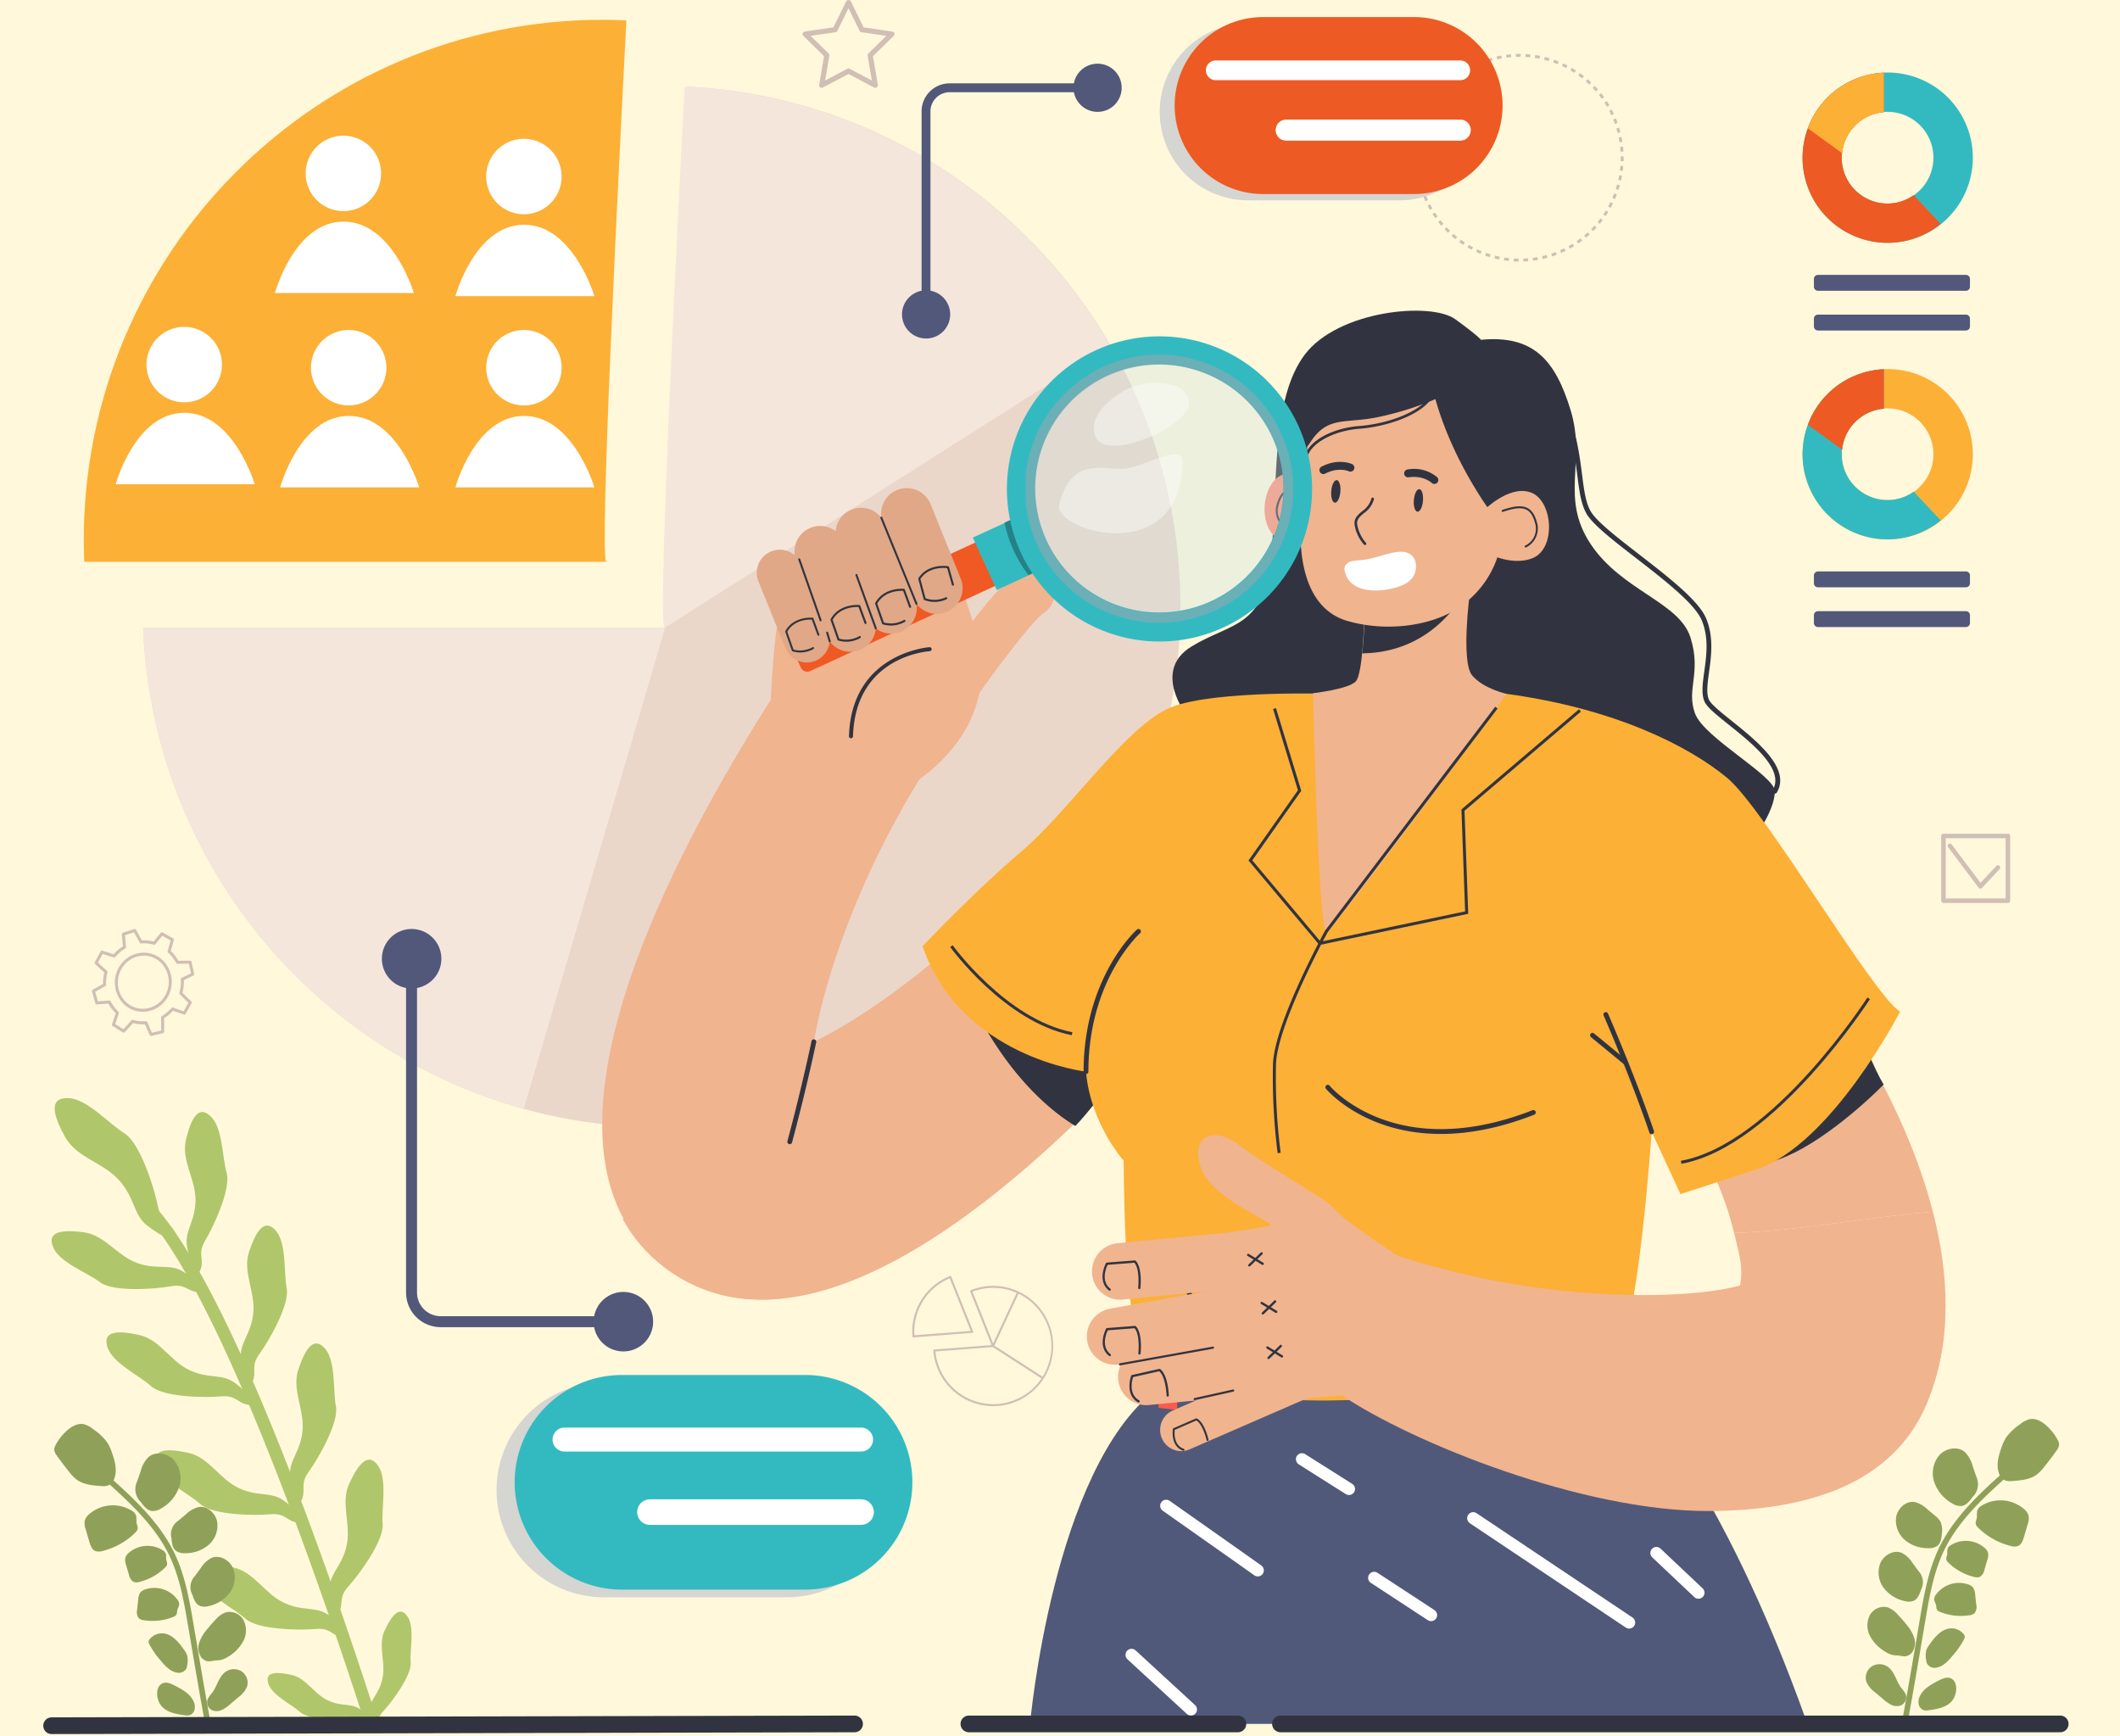 <svg xmlns="http://www.w3.org/2000/svg" xmlns:xlink="http://www.w3.org/1999/xlink" width="630" height="515.805" viewBox="0 0 630 515.805">
  <defs>
    <clipPath id="clip-path">
      <rect id="Rectángulo_401123" data-name="Rectángulo 401123" width="602.94" height="515.804" fill="none"/>
    </clipPath>
    <clipPath id="clip-path-3">
      <rect id="Rectángulo_401116" data-name="Rectángulo 401116" width="82.217" height="82.503" fill="none"/>
    </clipPath>
    <clipPath id="clip-path-4">
      <rect id="Rectángulo_401117" data-name="Rectángulo 401117" width="79.453" height="79.73" fill="none"/>
    </clipPath>
    <clipPath id="clip-path-5">
      <rect id="Rectángulo_401118" data-name="Rectángulo 401118" width="28.25" height="18.667" fill="none"/>
    </clipPath>
    <clipPath id="clip-path-6">
      <rect id="Rectángulo_401119" data-name="Rectángulo 401119" width="36.754" height="23.478" fill="none"/>
    </clipPath>
    <clipPath id="clip-path-7">
      <rect id="Rectángulo_401120" data-name="Rectángulo 401120" width="97.445" height="52.581" fill="none"/>
    </clipPath>
    <clipPath id="clip-path-8">
      <rect id="Rectángulo_401121" data-name="Rectángulo 401121" width="118.186" height="63.772" fill="none"/>
    </clipPath>
  </defs>
  <g id="Grupo_1100011" data-name="Grupo 1100011" transform="translate(-790 -3889.195)">
    <rect id="Rectángulo_401106" data-name="Rectángulo 401106" width="630" height="515.805" transform="translate(790 3889.195)" fill="#fff8da"/>
    <g id="Grupo_1099863" data-name="Grupo 1099863" transform="translate(802.316 3889.195)">
      <g id="Grupo_1099563" data-name="Grupo 1099563" transform="translate(0)" clip-path="url(#clip-path)">
        <g id="Grupo_1099562" data-name="Grupo 1099562">
          <g id="Grupo_1099561" data-name="Grupo 1099561" clip-path="url(#clip-path)">
            <path id="Trazado_874001" data-name="Trazado 874001" d="M120.436,20.587A30.423,30.423,0,1,1,116.619,63.5,30.288,30.288,0,0,1,120.436,20.587Z" transform="translate(299.39 2.922)" fill="none" stroke="#d1beb4" stroke-linejoin="round" stroke-width="0.857" stroke-dasharray="1.428 1.428"/>
            <path id="Trazado_874002" data-name="Trazado 874002" d="M14.54,433.921c1.451-7.836,2.792-15.664,4.094-23.372l1.252-7.371c1.135-6.656,2.422-14.2,5.647-20.906,4.557-9.467,12.74-16.793,19.961-23.257a.839.839,0,0,1,1.117,1.252C39.5,366.627,31.451,373.835,27.038,383c-3.123,6.492-4.389,13.91-5.507,20.456l-1.249,7.37c-1.254,7.424-2.543,14.957-3.932,22.506a8.061,8.061,0,0,0-1.809.585" transform="translate(538.363 77.711)" fill="#8fa159"/>
            <path id="Trazado_874003" data-name="Trazado 874003" d="M20.563,352.73a15.537,15.537,0,0,0-3.215-4.1c-1.4-1.279-3.235-2.359-5.089-1.985A7.451,7.451,0,0,0,9.4,348.173,16.022,16.022,0,0,0,5.2,352.191a14.41,14.41,0,0,0-1.319,2.932c-.854,2.4-1.588,5.05-.769,7.465a3.56,3.56,0,0,0,1.87,2.246,4.88,4.88,0,0,0,2.162.176c2.529-.174,5.211-.4,7.248-1.914a12.634,12.634,0,0,0,2.22-2.3q1.9-2.358,3.651-4.829a3.353,3.353,0,0,0,.769-1.708,3.051,3.051,0,0,0-.466-1.529" transform="translate(578.562 75.061)" fill="#8fa159"/>
            <path id="Trazado_874004" data-name="Trazado 874004" d="M34.338,368.244a5.3,5.3,0,0,0,1.114-6.161l-1.047-3.057a9.115,9.115,0,0,0-2.344-4.2c-2.178-1.842-5.761-1.106-7.641,1.04a8.349,8.349,0,0,0-1.444,7.9,11.631,11.631,0,0,0,5.257,6.295,4.541,4.541,0,0,0,2.848.811c1.422-.2,2.422-1.457,3.258-2.628" transform="translate(539.502 76.623)" fill="#8fa159"/>
            <path id="Trazado_874005" data-name="Trazado 874005" d="M45.018,376.271a6.417,6.417,0,0,0-.429-3.622,6.438,6.438,0,0,0-1.6-1.718l-2.258-1.891a8.293,8.293,0,0,0-3.81-2.169c-2.568-.405-5.02,1.87-5.477,4.438a7.616,7.616,0,0,0,2.594,6.854,10.565,10.565,0,0,0,7.071,2.422,4.15,4.15,0,0,0,2.606-.718c1.018-.827,1.2-2.287,1.307-3.6" transform="translate(519.725 79.449)" fill="#8fa159"/>
            <path id="Trazado_874006" data-name="Trazado 874006" d="M48.649,390.374a4.838,4.838,0,0,0-.728-5.668l-1.754-2.37a8.3,8.3,0,0,0-3.2-3c-2.4-1-5.316.638-6.36,3.026a7.623,7.623,0,0,0,.92,7.274,10.588,10.588,0,0,0,6.308,4.018,4.142,4.142,0,0,0,2.7-.085c1.184-.565,1.706-1.94,2.111-3.19" transform="translate(509.864 82.093)" fill="#8fa159"/>
            <path id="Trazado_874007" data-name="Trazado 874007" d="M25.574,373.628q-.542,1.841-1.083,3.683c-.311,1.061-.728,2.245-1.735,2.692a3.523,3.523,0,0,1-2.268-.013,21.056,21.056,0,0,1-9.553-5.344,2.483,2.483,0,0,1-.754-1.094c-.179-.708.245-1.417.332-2.142a12.372,12.372,0,0,1,.072-1.869,2.935,2.935,0,0,1,1.381-1.547,10.726,10.726,0,0,1,12.6,1.1,4.048,4.048,0,0,1,1.283,1.847,5.026,5.026,0,0,1-.279,2.687" transform="translate(564.66 79.367)" fill="#8fa159"/>
            <path id="Trazado_874008" data-name="Trazado 874008" d="M32.252,382.018,31.4,384.93a3.077,3.077,0,0,1-1.37,2.127,2.775,2.775,0,0,1-1.792-.011,16.64,16.64,0,0,1-7.55-4.223,1.964,1.964,0,0,1-.6-.865c-.141-.56.193-1.121.263-1.693a9.6,9.6,0,0,1,.057-1.477,2.31,2.31,0,0,1,1.091-1.221,8.478,8.478,0,0,1,9.96.869,3.2,3.2,0,0,1,1.013,1.461,3.978,3.978,0,0,1-.22,2.123" transform="translate(545.997 81.51)" fill="#8fa159"/>
            <path id="Trazado_874009" data-name="Trazado 874009" d="M35.131,390.05q.164,1.509.327,3.017a3.091,3.091,0,0,1-.449,2.493,2.79,2.79,0,0,1-1.658.682,16.6,16.6,0,0,1-8.588-.981,1.956,1.956,0,0,1-.882-.568c-.346-.461-.252-1.108-.408-1.664a9.755,9.755,0,0,1-.515-1.384,2.324,2.324,0,0,1,.539-1.55,8.485,8.485,0,0,1,9.526-3.046,3.19,3.19,0,0,1,1.5.956,3.975,3.975,0,0,1,.612,2.045" transform="translate(539.504 83.733)" fill="#8fa159"/>
            <path id="Trazado_874010" data-name="Trazado 874010" d="M49.071,407.179a3,3,0,0,0,2.242-1.283,4.982,4.982,0,0,0,.511-4.371A12.118,12.118,0,0,0,49.5,397.63q-1.193-1.475-2.506-2.847a7.423,7.423,0,0,0-3-2.166,4.762,4.762,0,0,0-5.34,2.4,6.781,6.781,0,0,0,.088,6.119,11.772,11.772,0,0,0,4.33,4.537,7.216,7.216,0,0,0,2.451,1.106c.681.135,1.386.109,2.073.209a8.4,8.4,0,0,0,1.472.189" transform="translate(504.651 84.998)" fill="#8fa159"/>
            <path id="Trazado_874011" data-name="Trazado 874011" d="M26,404.2a6.507,6.507,0,0,1,.937-1.659c1.589-2.259,3.6-4.7,6.355-4.824a4.7,4.7,0,0,1,3.767,1.681,1.434,1.434,0,0,1,.349.661,1.608,1.608,0,0,1-.214.925,23.558,23.558,0,0,1-3.365,4.826c-1.3,1.566-2.785,3.225-4.79,3.568a2.588,2.588,0,0,1-2.838-1.189,3.516,3.516,0,0,1-.226-.937A6.664,6.664,0,0,1,26,404.2" transform="translate(534.132 86.138)" fill="#8fa159"/>
            <path id="Trazado_874012" data-name="Trazado 874012" d="M51.972,415.358a8.375,8.375,0,0,0-1.3-1.844c-1.5-1.981-1.953-4.79-3.966-6.245a4.343,4.343,0,0,0-4.815-.14,4.064,4.064,0,0,0-1.608,4.5,7.647,7.647,0,0,0,2.621,3.211l2.371,2.006a10.383,10.383,0,0,0,2.539,1.746,3.492,3.492,0,0,0,2.988.013,2.691,2.691,0,0,0,1.175-3.251" transform="translate(502.009 88.035)" fill="#8fa159"/>
            <path id="Trazado_874013" data-name="Trazado 874013" d="M33.829,410.644c1.151-.594,2.5-1.2,3.686-.68,1.377.6,1.763,2.417,1.524,3.905a6.023,6.023,0,0,1-.891,2.388c-1.53,2.293-4.6,2.847-7.325,3.2a3.752,3.752,0,0,1-1.136.03,2.3,2.3,0,0,1-1.706-1.7,3.768,3.768,0,0,1,.3-2.481c1.018-2.247,3.357-3.532,5.544-4.661" transform="translate(529.909 88.75)" fill="#8fa159"/>
            <path id="Trazado_874014" data-name="Trazado 874014" d="M479.855,448.691a8.877,8.877,0,0,0-1.7.619c-13.671-42.438-42.251-125.263-64.916-151.582l2.819-2.447c23.445,27.225,52.119,110.549,65.767,153.128a11.94,11.94,0,0,0-1.972.281" transform="translate(-381.63 63.954)" fill="#b0c66b"/>
            <path id="Trazado_874015" data-name="Trazado 874015" d="M466.389,268.2c-5.852-.133-4.291,5.262-.86,11.5s11.215,7.525,16.035,12.859,4.208,10.179,8.308,13.455,10.37,6.433,8.686,2.676-4.341-2.912-5.42-8.364-5.285-18.779-9.926-21.632-11.15-10.37-16.823-10.5" transform="translate(-458.537 58.087)" fill="#b0c66b"/>
            <path id="Trazado_874016" data-name="Trazado 874016" d="M457.829,272.884c-3.728-3.565-5.9.872-7.348,6.971s2.853,11.558,2.84,17.892-3.27,9.123-2.537,13.689,2.948,10.347,4.07,6.9-1.1-4.475,1.411-8.661,7.646-15.355,6.31-19.969-1.133-13.37-4.746-16.825" transform="translate(-407.538 58.827)" fill="#b0c66b"/>
            <path id="Trazado_874017" data-name="Trazado 874017" d="M456.47,305.44c-1.989-4.767,2.916-5.217,9.111-4.4s9.742,6.8,15.645,9.045,9.659.19,13.649,2.506,8.581,6.455,4.973,6.278-3.771-2.631-8.566-1.766-17.022,1.69-20.841-1.209-12.044-5.831-13.971-10.45" transform="translate(-453.004 65.13)" fill="#b0c66b"/>
            <path id="Trazado_874018" data-name="Trazado 874018" d="M446.009,300.833c-3.4-3.879-5.95.352-7.927,6.3s1.836,11.763,1.27,18.072-4.05,8.8-3.718,13.414,2.037,10.566,3.454,7.234-.711-4.554,2.159-8.5,8.953-14.626,8.023-19.34.036-13.419-3.262-17.177" transform="translate(-376.385 64.832)" fill="#b0c66b"/>
            <path id="Trazado_874019" data-name="Trazado 874019" d="M444.112,329.787c-1.566-4.922,3.359-4.942,9.46-3.588s9.113,7.627,14.8,10.382,9.6,1.035,13.379,3.692,7.986,7.183,4.409,6.69-3.528-2.953-8.38-2.511-17.105.191-20.656-3.03-11.491-6.864-13.009-11.635" transform="translate(-424.517 70.484)" fill="#b0c66b"/>
            <path id="Trazado_874020" data-name="Trazado 874020" d="M433.985,329.627c-3.4-3.878-5.95.352-7.927,6.3s1.836,11.763,1.27,18.072-4.05,8.8-3.718,13.415,2.037,10.565,3.454,7.233-.71-4.554,2.159-8.5,8.953-14.626,8.023-19.34.036-13.419-3.262-17.177" transform="translate(-349.732 71.069)" fill="#b0c66b"/>
            <path id="Trazado_874021" data-name="Trazado 874021" d="M432.087,358.582c-1.565-4.922,3.36-4.942,9.46-3.588s9.115,7.627,14.8,10.382,9.606,1.035,13.378,3.692,7.986,7.183,4.41,6.69-3.529-2.953-8.38-2.511-17.105.191-20.656-3.031-11.491-6.864-13.01-11.635" transform="translate(-397.863 76.721)" fill="#b0c66b"/>
            <path id="Trazado_874022" data-name="Trazado 874022" d="M426.5,358.284c-2.961-4.228-5.953-.3-8.566,5.394s.546,11.895-.7,18.1-4.983,8.306-5.155,12.927.875,10.725,2.646,7.568-.211-4.6,3.072-8.217,10.491-13.558,10.079-18.346,1.5-13.334-1.375-17.431" transform="translate(-326.484 77.214)" fill="#b0c66b"/>
            <path id="Trazado_874023" data-name="Trazado 874023" d="M421.058,386.593c-1.566-4.922,3.359-4.942,9.46-3.588s9.113,7.627,14.8,10.382,9.6,1.035,13.379,3.692,7.986,7.183,4.409,6.69-3.528-2.953-8.38-2.511-17.105.191-20.656-3.031-11.491-6.864-13.009-11.635" transform="translate(-373.415 82.787)" fill="#b0c66b"/>
            <path id="Trazado_874024" data-name="Trazado 874024" d="M417.706,408.726c.3,3.757-5.408,11.516-8,14.33a5.66,5.66,0,0,0-1.745,4.069,11.872,11.872,0,0,0-1.767.262c-.259.062-.518.153-.776.242a22.378,22.378,0,0,1-.2-4.1c.158-3.623,3.1-5.246,4.111-10.109s-1.432-9.74.647-14.193,4.445-7.515,6.746-4.184c2.229,3.229.687,9.92.984,13.677" transform="translate(-307.97 85.257)" fill="#b0c66b"/>
            <path id="Trazado_874025" data-name="Trazado 874025" d="M421.435,409.183c4.422.982,6.606,5.528,10.725,7.525s6.964.752,9.7,2.678c2.213,1.558,4.583,3.973,4.051,4.659-.176.033-.356.057-.528.1-.1.023-.192.063-.288.09-.018,0-.022,0-.04,0-2.593-.356-2.557-2.139-6.073-1.819s-12.4.139-14.974-2.2-8.329-4.976-9.428-8.435c-1.135-3.568,2.434-3.582,6.857-2.6" transform="translate(-347.158 88.503)" fill="#b0c66b"/>
            <path id="Trazado_874026" data-name="Trazado 874026" d="M486.445,435.144c-1.451-7.836-2.792-15.664-4.094-23.372L481.1,404.4c-1.135-6.656-2.422-14.2-5.647-20.906-4.557-9.467-12.74-16.792-19.961-23.257a.839.839,0,0,0-1.117,1.252c7.106,6.36,15.16,13.569,19.572,22.738,3.123,6.492,4.389,13.91,5.508,20.456l1.249,7.37c1.254,7.424,2.543,14.957,3.932,22.506a8.062,8.062,0,0,1,1.809.585" transform="translate(-435.953 77.976)" fill="#8fa159"/>
            <path id="Trazado_874027" data-name="Trazado 874027" d="M477.917,353.952a15.537,15.537,0,0,1,3.215-4.1c1.4-1.279,3.235-2.359,5.089-1.985a7.451,7.451,0,0,1,2.855,1.534,16.022,16.022,0,0,1,4.207,4.017,14.41,14.41,0,0,1,1.319,2.932c.854,2.4,1.588,5.05.768,7.465a3.555,3.555,0,0,1-1.869,2.246,4.88,4.88,0,0,1-2.162.176c-2.529-.174-5.211-.4-7.248-1.914a12.6,12.6,0,0,1-2.22-2.3q-1.9-2.358-3.651-4.829a3.353,3.353,0,0,1-.769-1.708,3.051,3.051,0,0,1,.466-1.529" transform="translate(-473.645 75.325)" fill="#8fa159"/>
            <path id="Trazado_874028" data-name="Trazado 874028" d="M463.277,369.467a5.3,5.3,0,0,1-1.114-6.161l1.047-3.057a9.115,9.115,0,0,1,2.344-4.2c2.178-1.842,5.76-1.106,7.641,1.04a8.35,8.35,0,0,1,1.444,7.9,11.627,11.627,0,0,1-5.257,6.295,4.541,4.541,0,0,1-2.848.811c-1.422-.2-2.422-1.457-3.258-2.628" transform="translate(-433.722 76.888)" fill="#8fa159"/>
            <path id="Trazado_874029" data-name="Trazado 874029" d="M452.652,377.494a4.832,4.832,0,0,1,2.032-5.34l2.258-1.891a8.294,8.294,0,0,1,3.81-2.169c2.568-.405,5.02,1.87,5.477,4.438a7.617,7.617,0,0,1-2.594,6.854,10.566,10.566,0,0,1-7.071,2.422,4.15,4.15,0,0,1-2.606-.718c-1.018-.827-1.2-2.287-1.307-3.6" transform="translate(-414 79.714)" fill="#8fa159"/>
            <path id="Trazado_874030" data-name="Trazado 874030" d="M448.917,391.6a4.838,4.838,0,0,1,.728-5.668q.878-1.186,1.754-2.37a8.3,8.3,0,0,1,3.2-3c2.4-1,5.316.637,6.36,3.026a7.623,7.623,0,0,1-.92,7.274,10.589,10.589,0,0,1-6.308,4.018,4.147,4.147,0,0,1-2.7-.085c-1.183-.565-1.7-1.94-2.11-3.19" transform="translate(-404.034 82.358)" fill="#8fa159"/>
            <path id="Trazado_874031" data-name="Trazado 874031" d="M472.466,374.85q.542,1.841,1.083,3.683c.311,1.061.728,2.245,1.735,2.692a3.523,3.523,0,0,0,2.268-.013,21.056,21.056,0,0,0,9.553-5.344,2.483,2.483,0,0,0,.754-1.094c.179-.708-.245-1.417-.332-2.142a12.362,12.362,0,0,0-.072-1.869,2.934,2.934,0,0,0-1.381-1.548,10.727,10.727,0,0,0-12.6,1.1,4.038,4.038,0,0,0-1.282,1.847,5.014,5.014,0,0,0,.277,2.687" transform="translate(-459.305 79.631)" fill="#8fa159"/>
            <path id="Trazado_874032" data-name="Trazado 874032" d="M465.2,383.241q.431,1.456.857,2.911a3.078,3.078,0,0,0,1.371,2.127,2.771,2.771,0,0,0,1.791-.011,16.627,16.627,0,0,0,7.55-4.223,1.977,1.977,0,0,0,.6-.865c.141-.56-.193-1.12-.263-1.693a9.763,9.763,0,0,0-.057-1.477,2.31,2.31,0,0,0-1.091-1.221,8.48,8.48,0,0,0-9.961.869,3.218,3.218,0,0,0-1.013,1.461,3.978,3.978,0,0,0,.22,2.123" transform="translate(-440.051 81.775)" fill="#8fa159"/>
            <path id="Trazado_874033" data-name="Trazado 874033" d="M462.332,391.273q-.164,1.509-.327,3.017a3.091,3.091,0,0,0,.449,2.493,2.786,2.786,0,0,0,1.658.682,16.6,16.6,0,0,0,8.588-.981,1.955,1.955,0,0,0,.882-.568c.346-.461.252-1.108.408-1.664a9.756,9.756,0,0,0,.515-1.384,2.324,2.324,0,0,0-.539-1.55,8.485,8.485,0,0,0-9.526-3.046,3.19,3.19,0,0,0-1.5.956,3.976,3.976,0,0,0-.612,2.045" transform="translate(-433.572 83.997)" fill="#8fa159"/>
            <path id="Trazado_874034" data-name="Trazado 874034" d="M448.671,408.4a3,3,0,0,1-2.242-1.284,4.982,4.982,0,0,1-.511-4.371,12.118,12.118,0,0,1,2.325-3.894q1.194-1.474,2.506-2.847a7.424,7.424,0,0,1,3-2.166,4.762,4.762,0,0,1,5.34,2.4A6.781,6.781,0,0,1,459,402.36a11.771,11.771,0,0,1-4.33,4.537A7.216,7.216,0,0,1,452.216,408c-.681.135-1.386.109-2.073.209a8.414,8.414,0,0,1-1.472.189" transform="translate(-398.998 85.263)" fill="#8fa159"/>
            <path id="Trazado_874035" data-name="Trazado 874035" d="M471.3,405.419a6.508,6.508,0,0,0-.937-1.659c-1.589-2.259-3.6-4.7-6.355-4.824a4.7,4.7,0,0,0-3.767,1.681,1.434,1.434,0,0,0-.349.661,1.608,1.608,0,0,0,.214.925,23.559,23.559,0,0,0,3.365,4.826c1.3,1.566,2.785,3.225,4.79,3.568a2.588,2.588,0,0,0,2.838-1.189,3.515,3.515,0,0,0,.226-.937,6.663,6.663,0,0,0-.026-3.052" transform="translate(-428.029 86.403)" fill="#8fa159"/>
            <path id="Trazado_874036" data-name="Trazado 874036" d="M445.4,416.58a8.376,8.376,0,0,1,1.3-1.844c1.5-1.981,1.953-4.79,3.966-6.245a4.343,4.343,0,0,1,4.815-.14,4.064,4.064,0,0,1,1.608,4.5,7.646,7.646,0,0,1-2.621,3.211l-2.371,2.006a10.382,10.382,0,0,1-2.539,1.746,3.492,3.492,0,0,1-2.988.013,2.691,2.691,0,0,1-1.175-3.251" transform="translate(-395.984 88.3)" fill="#8fa159"/>
            <path id="Trazado_874037" data-name="Trazado 874037" d="M463.394,411.866c-1.151-.594-2.5-1.2-3.686-.68-1.377.6-1.763,2.417-1.524,3.905a6.021,6.021,0,0,0,.891,2.388c1.53,2.293,4.6,2.847,7.325,3.2a3.753,3.753,0,0,0,1.136.03,2.3,2.3,0,0,0,1.706-1.7,3.768,3.768,0,0,0-.3-2.481c-1.017-2.247-3.356-3.532-5.544-4.661" transform="translate(-423.737 89.014)" fill="#8fa159"/>
            <path id="Trazado_874038" data-name="Trazado 874038" d="M372.487,182.013c-2.01-2.017,3.372-110.355,6-160.881,81.894,3.7,147.162,71.473,147.162,154.565,0,85.463-69.042,154.745-154.208,154.745-83.056,0-150.745-65.9-154.05-148.428Z" transform="translate(-187.178 4.577)" fill="#ebd6ca"/>
            <path id="Trazado_874039" data-name="Trazado 874039" d="M506.929,4.833c2.364,0,4.709.074,7.048.179-2.627,50.527-8.009,158.864-6,160.881h-155.1c-.084-2.1-.158-4.2-.158-6.315,0-85.463,69.041-154.745,154.208-154.745" transform="translate(-340.152 1.047)" fill="#fcb036"/>
            <path id="Trazado_874040" data-name="Trazado 874040" d="M343.281,153.372h155.1L456.4,296.24A154.674,154.674,0,0,1,343.281,153.372" transform="translate(-313.071 33.218)" fill="#f5e6dc"/>
            <path id="Trazado_874041" data-name="Trazado 874041" d="M367.423,98.019,235.092,182.013c-2.01-2.017,3.372-110.354,6-160.881A154.094,154.094,0,0,1,367.423,98.019" transform="translate(-49.958 4.577)" fill="#f5e6dc"/>
            <path id="Trazado_874042" data-name="Trazado 874042" d="M163.861,84.529c15.493-1.456,22.085,5.82,26.7,21.035s-3.3,25.8,5.932,39.689,26.368,17.2,29.664,27.782-1.318,15.215,1.319,22.491,23.731,18.521,23.731,23.152-3.955,10.584-3.955,10.584L91.021,205.447l-14.5-9.261s-10.548-13.23,1.318-20.507,21.754-5.291,23.732-27.12,0-46.3,9.887-59.534,37.574-15.876,44.825-10.584,7.579,6.087,7.579,6.087" transform="translate(263.898 16.436)" fill="#313440"/>
            <path id="Trazado_874043" data-name="Trazado 874043" d="M33.592,274.035l22.6-16.677L33.622,274.079l22.573-16.721,22.574-16.722c5.589,7.6,24.844,35.371,33.07,67.28-19.687,1.675-39.374,5.647-59.062,6.338-3.183-13.363-10.438-28.233-19.186-40.219" transform="translate(450.233 52.118)" fill="#f0b48f"/>
            <path id="Trazado_874044" data-name="Trazado 874044" d="M264.454,348.5c41.507,6.673,93.15-41.608,123.146-74.787l-38.04-50.2c-21.537,23.77-46.168,41.462-61.807,48.988,3.279-18.8,13.2-49.357,33.468-81.343l-46.4-20.053C244.788,218.41,199.9,303.4,242.063,338.225A46.176,46.176,0,0,0,264.454,348.5" transform="translate(-58.217 37.058)" fill="#f0b48f"/>
            <path id="Trazado_874045" data-name="Trazado 874045" d="M50.672,291.232c-14.5,3.968,6.722-40.215,6.722-40.215l16.949-2.229c2.732,4.607,6.77,15.395,9.469,19.589-6.245,6.313-21.186,19.583-33.14,22.855" transform="translate(463.648 53.884)" fill="#313440"/>
            <path id="Trazado_874046" data-name="Trazado 874046" d="M228.422,249.938a18.2,18.2,0,0,1-1.454-3.358c1.461-1.594,2.92-3.239,4.368-4.95,12.468.849,45.235,20.021,45.235,20.021s-3.668-3.768-3.681.417c-3.943,5.108-10.525,14.611-15.9,20.177-4.782-2.953-17.252-11.488-28.569-32.308" transform="translate(50.243 52.334)" fill="#313440"/>
            <path id="Trazado_874047" data-name="Trazado 874047" d="M243.029,340.16s25.852,24.475,52.221,98.562H64.236s6.744-75.741,37.4-99.224Z" transform="translate(229.541 73.53)" fill="#51597a"/>
            <path id="Trazado_874048" data-name="Trazado 874048" d="M215.194,169.5c32.511,4.427,54.265,15.672,65.471,24.933s43.508,64.826,51.418,69.456c0,0-20.435,39.69-42.848,46.965l-22.412,7.276-8.57-18.521s-3.955,59.975-10.987,67.912c0,0-94.044,24.7-133.6,3.088,0,0-3.516-.442-7.91-9.7s-4.394-52.7-4.394-52.7-9.888-11.025-11.207-26.459c0,0-37.134-4.19-48.56-37.264,0,0,15.381-16.317,29.444-28.224s31.2-37.484,44.386-42.776,49.66-3.968,49.66-3.968Z" transform="translate(220.251 36.684)" fill="#fcb036"/>
            <path id="Trazado_874049" data-name="Trazado 874049" d="M199.859,121.852s-7.806-8.185-14.469-5.87-7.72,16.667-.618,19.542,15.73-2.633,15.73-2.633Z" transform="translate(183.573 25.031)" fill="#ff8f76"/>
            <path id="Trazado_874050" data-name="Trazado 874050" d="M188.854,131.549a.313.313,0,0,1-.086-.023,6.249,6.249,0,0,1-3.23-7.459c.588-2.183,1.461-3.522,2.749-4.215,1.617-.867,3.8-.709,7.522.544a.293.293,0,0,1-.186.556c-3.51-1.183-5.621-1.356-7.061-.583-1.136.611-1.919,1.835-2.461,3.85a5.568,5.568,0,0,0,2.905,6.771.294.294,0,0,1,.147.387.29.29,0,0,1-.3.172" transform="translate(181.543 25.84)" fill="#313440"/>
            <path id="Trazado_874051" data-name="Trazado 874051" d="M184.248,145.034s-2.647,20.209.714,24.23,10.292,5.511,10.292,5.511S143.9,245.3,141.688,245.3c-2.467,0-4.012-70.725-4.012-70.725s10.222-1.159,12.634-3.417,2.649-21.36,2.649-21.36Z" transform="translate(240.191 31.412)" fill="#f0b48f"/>
            <path id="Trazado_874052" data-name="Trazado 874052" d="M178.249,145.928l-12.4,1.159L149.332,149.6a104.559,104.559,0,0,1-.633,12.932c5.2-.08,19.279-1.02,29.55-16.605" transform="translate(243.786 31.606)" fill="#313440"/>
            <path id="Trazado_874053" data-name="Trazado 874053" d="M135.734,103.588c-2.133,5.391-.086,13.661-2.033,24.914s-2.787,33.887,13.125,38.348c10.887,3.052,22.368,1.537,29.921-2.279a29.31,29.31,0,0,0,14.9-18.123l7.23-25.243c4.707-16.435-4.859-33.83-21.391-37.983q-.571-.144-1.161-.271c-32.437-6.992-40.6,20.637-40.6,20.637" transform="translate(241.459 17.72)" fill="#f0b48f"/>
            <path id="Trazado_874054" data-name="Trazado 874054" d="M160.857,122.938c.156-1.852-.326-3.4-1.075-3.467s-1.482,1.387-1.636,3.239.326,3.4,1.074,3.467,1.482-1.387,1.638-3.239" transform="translate(249.692 25.875)" fill="#313440"/>
            <path id="Trazado_874055" data-name="Trazado 874055" d="M181.033,120.733c.156-1.85-.326-3.4-1.075-3.466s-1.482,1.386-1.636,3.237.326,3.405,1.074,3.468,1.482-1.388,1.638-3.24" transform="translate(204.97 25.398)" fill="#313440"/>
            <path id="Trazado_874056" data-name="Trazado 874056" d="M173.28,135.63a.4.4,0,0,0,.223-.1.392.392,0,0,0,.017-.551,11.142,11.142,0,0,1-2.606-5.507c-.182-1.471.785-2.284,2.009-3.312A7.352,7.352,0,0,0,175.9,122a.389.389,0,1,0-.762-.161,6.634,6.634,0,0,1-2.711,3.72c-1.237,1.039-2.516,2.112-2.281,4.006a11.746,11.746,0,0,0,2.81,5.945.386.386,0,0,0,.327.12" transform="translate(220.077 26.321)" fill="#313440"/>
            <path id="Trazado_874057" data-name="Trazado 874057" d="M163.359,118.993a1.165,1.165,0,0,1-.769-.326c-.111-.1-2.475-2.281-6.868-1.652a1.17,1.17,0,0,1-.331-2.316,10.682,10.682,0,0,1,8.823,2.286,1.175,1.175,0,0,1,.021,1.656,1.162,1.162,0,0,1-.876.353" transform="translate(250.544 24.812)" fill="#313440"/>
            <path id="Trazado_874058" data-name="Trazado 874058" d="M184.455,115.658a1.157,1.157,0,0,1-.832-.055c-.14-.062-3.085-1.338-7.028.7a1.169,1.169,0,0,1-1.071-2.079c5.014-2.6,8.918-.826,9.081-.749a1.173,1.173,0,0,1,.562,1.557,1.16,1.16,0,0,1-.712.622" transform="translate(204.891 24.434)" fill="#313440"/>
            <path id="Trazado_874059" data-name="Trazado 874059" d="M185.885,135.109s-11.492-14.952-16.858-34.074a90.965,90.965,0,0,1-18.113,5.561c-9.2,1.63-14.017-.335-18.945,7.106s-2.585-4-2.585-4,5.242-38.857,48.368-26.025,13.021,56.283,13.021,56.283Z" transform="translate(245.216 17.561)" fill="#313440"/>
            <path id="Trazado_874060" data-name="Trazado 874060" d="M167.071,136.9c-1.548.308-3.107.373-4.658.6-1.656.247-2.9,1.287-2.5,3.055,1.63,7.124,11.553,6.346,16.729,4.318a7.741,7.741,0,0,0,3.234-2.168c1.591-1.942,1.813-5.543-.4-7.134-1.891-1.358-4.574-.708-6.644-.2-1.775.436-3.512,1.013-5.291,1.431-.157.035-.313.069-.47.1" transform="translate(227.38 29.188)" fill="#fff"/>
            <path id="Trazado_874061" data-name="Trazado 874061" d="M156.4,115.938a.408.408,0,0,0,.4-.346c.776-5.06,8.529-8.626,15.577-9.15,8.026-.6,18-3.875,21.525-8.989a.406.406,0,0,0-.667-.465c-3.385,4.906-13.084,8.062-20.918,8.644-7.262.539-15.451,4.17-16.319,9.837a.405.405,0,0,0,.339.464.356.356,0,0,0,.062,0" transform="translate(219.19 20.968)" fill="#313440"/>
            <path id="Trazado_874062" data-name="Trazado 874062" d="M127.994,126.2s7.806-8.185,14.469-5.87,7.72,16.667.618,19.542-15.73-2.633-15.73-2.633Z" transform="translate(300.054 25.973)" fill="#f0b48f"/>
            <path id="Trazado_874063" data-name="Trazado 874063" d="M137.244,135.9a.314.314,0,0,0,.086-.023,6.249,6.249,0,0,0,3.23-7.459c-.588-2.183-1.461-3.522-2.749-4.215-1.617-.867-3.8-.709-7.522.544a.293.293,0,0,0,.186.556c3.51-1.183,5.621-1.357,7.061-.583,1.136.611,1.919,1.835,2.461,3.851a5.568,5.568,0,0,1-2.905,6.771.294.294,0,0,0-.147.387.29.29,0,0,0,.3.172" transform="translate(303.84 26.782)" fill="#313440"/>
            <path id="Trazado_874064" data-name="Trazado 874064" d="M137.515,215.61a.7.7,0,0,0,.613-.353c4.217-7.157-5.97-15.3-13.406-21.259-3.159-2.53-6.146-4.92-6.773-6.3-.848-1.875-.444-4.8.022-8.192.65-4.695,1.455-10.543-.9-16.043-2.267-5.312-11.2-12.228-19.841-18.915-6.572-5.087-12.781-9.893-14.471-12.909-1.478-2.636-1.933-6.212-2.51-10.739-.926-7.27-2.078-16.313-8.033-27.181a.71.71,0,0,0-.967-.28.719.719,0,0,0-.282.974c5.823,10.621,6.956,19.519,7.866,26.67.6,4.679,1.067,8.377,2.683,11.26,1.831,3.268,7.863,7.936,14.845,13.341,8.1,6.268,17.279,13.375,19.4,18.339,2.191,5.143,1.45,10.531.792,15.288-.5,3.61-.928,6.726.092,8.982.769,1.7,3.6,3.961,7.183,6.832,7.026,5.618,16.651,13.319,13.069,19.407a.717.717,0,0,0,.613,1.08" transform="translate(377.589 20.218)" fill="#313440"/>
            <path id="Trazado_874065" data-name="Trazado 874065" d="M227.754,270.009a.714.714,0,0,0,.714-.717c0-27.32,15.2-41,15.359-41.136a.715.715,0,0,0,.066-1.007.706.706,0,0,0-1.007-.067c-.157.134-15.845,14.208-15.845,42.211a.714.714,0,0,0,.713.717" transform="translate(82.656 49.144)" fill="#313440"/>
            <path id="Trazado_874066" data-name="Trazado 874066" d="M116.033,283.476a.678.678,0,0,0,.231-.039.715.715,0,0,0,.444-.906c-5.658-16.6-13.566-34.718-13.646-34.9a.7.7,0,0,0-.939-.369.715.715,0,0,0-.366.94c.078.184,7.964,18.248,13.6,34.785a.711.711,0,0,0,.675.487" transform="translate(362.471 53.54)" fill="#313440"/>
            <path id="Trazado_874067" data-name="Trazado 874067" d="M118.582,261.649a.716.716,0,0,0,.451-1.27l-9.669-7.941a.7.7,0,0,0-1,.1.715.715,0,0,0,.1,1.007l9.671,7.941a.687.687,0,0,0,.451.162" transform="translate(352.011 54.639)" fill="#313440"/>
            <path id="Trazado_874068" data-name="Trazado 874068" d="M164.927,279.562c7.846,0,17.076-1.555,27.725-5.718a.715.715,0,0,0,.406-.923.7.7,0,0,0-.926-.409c-40.737,15.915-60.08-7.05-60.272-7.286a.7.7,0,0,0-1-.1.717.717,0,0,0-.1,1.007c.146.178,11.255,13.429,34.171,13.429" transform="translate(250.954 57.386)" fill="#313440"/>
            <path id="Trazado_874069" data-name="Trazado 874069" d="M144.547,350.819l.439-16.317,9.229-.44v18.08Z" transform="translate(272.872 72.353)" fill="#ff5a4a"/>
            <path id="Trazado_874070" data-name="Trazado 874070" d="M223.188,347.022l.659-14.553-5.493-.22-.659,14.111Z" transform="translate(114.248 71.96)" fill="#ff5a4a"/>
            <path id="Trazado_874071" data-name="Trazado 874071" d="M115.6,346.493l-1.758-14.333,8.13-1.543,2.2,14.773Z" transform="translate(340.271 71.607)" fill="#ff5a4a"/>
            <path id="Trazado_874072" data-name="Trazado 874072" d="M194.341,342.7h9.229a.717.717,0,0,0,0-1.433h-9.229a.717.717,0,0,0,0,1.433" transform="translate(163.092 73.913)" fill="#ffbd00"/>
            <path id="Trazado_874073" data-name="Trazado 874073" d="M217.506,335.071a.924.924,0,0,0,.591-.213c.87-.717.373-2.652-2.133-10.627a147.866,147.866,0,0,1-4.155-15.008.738.738,0,0,0-.835-.572.72.72,0,0,0-.566.839,148.333,148.333,0,0,0,4.194,15.171,87.228,87.228,0,0,1,2.432,8.556c-2.652-2.372-9.272-12.025-10.5-17.19a.714.714,0,0,0-1.388.336c1.391,5.82,9.19,17.123,11.774,18.54a1.221,1.221,0,0,0,.589.168" transform="translate(134.896 66.848)" fill="#313440"/>
            <path id="Trazado_874074" data-name="Trazado 874074" d="M309.055,202.39s18.863-10.918,20.075-31.317c.709-11.955-7.484-30.258-7.484-30.258s-46.012-4.814-50.738,4.668-4.922,52.908-4.922,52.908Z" transform="translate(-49.827 30.234)" fill="#f0b48f"/>
            <path id="Trazado_874075" data-name="Trazado 874075" d="M253.939,189.566a7.144,7.144,0,0,0,7.19-3.038c9.921-14.682,22.934-32.052,26.657-34.516a7.174,7.174,0,0,0-7.883-11.987c-7.792,5.164-25.4,30.731-30.615,38.443a7.183,7.183,0,0,0,4.652,11.1" transform="translate(10.16 30.07)" fill="#f0b48f"/>
            <path id="Trazado_874076" data-name="Trazado 874076" d="M278.618,185.125a.512.512,0,0,0,.089.009.6.6,0,0,0,.612-.58c.719-23.636,21.944-25.236,22.849-25.292a.6.6,0,0,0-.073-1.195c-.232.015-23.215,1.708-23.967,26.452a.6.6,0,0,0,.49.606" transform="translate(-38.152 34.235)" fill="#313440"/>
            <path id="Trazado_874077" data-name="Trazado 874077" d="M327.159,140.218l-68.674,31.607a2.093,2.093,0,0,1-2.782-1.034l-4.145-9.068a2.11,2.11,0,0,1,1.033-2.793l68.675-31.607Z" transform="translate(-30.029 27.576)" fill="#f05923"/>
            <path id="Trazado_874078" data-name="Trazado 874078" d="M264.9,125.675l-14.867,6.842,7.118,15.575,14.867-6.842Z" transform="translate(26.742 27.219)" fill="#33bac1"/>
            <g id="Grupo_1099545" data-name="Grupo 1099545" transform="translate(291.09 103.939)" opacity="0.33">
              <g id="Grupo_1099544" data-name="Grupo 1099544">
                <g id="Grupo_1099543" data-name="Grupo 1099543" clip-path="url(#clip-path-3)">
                  <path id="Trazado_874079" data-name="Trazado 874079" d="M267.217,109.493a41.123,41.123,0,1,0-20.222,54.679,41.039,41.039,0,0,0,20.222-54.679" transform="translate(-188.752 -85.435)" fill="#c7e2e0"/>
                </g>
              </g>
            </g>
            <path id="Trazado_874080" data-name="Trazado 874080" d="M258.186,133.4a31.57,31.57,0,0,1-2.481-8.284l-6.739,3.1a38.572,38.572,0,0,0,7.118,15.574l6.74-3.1a31.423,31.423,0,0,1-4.639-7.291" transform="translate(37.225 27.098)" fill="#248287"/>
            <path id="Trazado_874081" data-name="Trazado 874081" d="M271.8,108.481a45.34,45.34,0,1,0-22.3,60.288,45.3,45.3,0,0,0,22.3-60.288m-7.664,3.527a36.9,36.9,0,1,1-48.9-18.212,37.1,37.1,0,0,1,48.9,18.212" transform="translate(101.591 17.753)" fill="#33bac1"/>
            <g id="Grupo_1099548" data-name="Grupo 1099548" transform="translate(292.472 105.325)" opacity="0.52" style="mix-blend-mode: multiply;isolation: isolate">
              <g id="Grupo_1099547" data-name="Grupo 1099547">
                <g id="Grupo_1099546" data-name="Grupo 1099546" clip-path="url(#clip-path-4)">
                  <path id="Trazado_874082" data-name="Trazado 874082" d="M246.177,162.676a39.843,39.843,0,1,1,19.547-52.856,39.716,39.716,0,0,1-19.547,52.856m16.959-51.666a36.9,36.9,0,1,0-18.147,49.071,36.871,36.871,0,0,0,18.147-49.071" transform="translate(-189.886 -86.574)" fill="#9fa4af"/>
                </g>
              </g>
            </g>
            <g id="Grupo_1099551" data-name="Grupo 1099551" transform="translate(312.754 113.793)" opacity="0.42">
              <g id="Grupo_1099550" data-name="Grupo 1099550">
                <g id="Grupo_1099549" data-name="Grupo 1099549" clip-path="url(#clip-path-5)">
                  <path id="Trazado_874083" data-name="Trazado 874083" d="M225.88,95.042c5.747-2.645,17.993-2.232,17.668,4.666s-24.372,17.267-27.642,10.04c-2.668-5.9,4.035-11.972,9.974-14.706" transform="translate(-215.305 -93.535)" fill="#fff"/>
                </g>
              </g>
            </g>
            <g id="Grupo_1099554" data-name="Grupo 1099554" transform="translate(302.388 134.983)" opacity="0.42">
              <g id="Grupo_1099553" data-name="Grupo 1099553">
                <g id="Grupo_1099552" data-name="Grupo 1099552" clip-path="url(#clip-path-6)">
                  <path id="Trazado_874084" data-name="Trazado 874084" d="M235.382,115.29c6.207.052,18.391-8.465,18.2-1.771-.881,31.5-38.575,20.115-36.684,12.409,3.349-13.64,11.947-10.693,18.48-10.638" transform="translate(-216.833 -110.952)" fill="#fff"/>
                </g>
              </g>
            </g>
            <path id="Trazado_874085" data-name="Trazado 874085" d="M322.256,124.011l8.915,22.038a7.639,7.639,0,0,1-13.117,7.571,7.619,7.619,0,0,1-12.089,7.3,7.6,7.6,0,0,1-13.7,3.826A6.838,6.838,0,0,1,279.1,166.74l-7.993-19.757a6.846,6.846,0,0,1,10.795-7.8,7.5,7.5,0,0,1,4.681-8.162,7.6,7.6,0,0,1,7.439.983,7.577,7.577,0,0,1,13.584-3.951,7.645,7.645,0,0,1,14.644-4.038" transform="translate(-58.012 25.821)" fill="#e0a886"/>
            <path id="Trazado_874086" data-name="Trazado 874086" d="M292.121,152.291a.295.295,0,0,0,.5-.3l-10.442-25.573a.3.3,0,1,0-.546.224l10.443,25.573a.282.282,0,0,0,.045.077" transform="translate(-32.307 27.341)" fill="#313440"/>
            <path id="Trazado_874087" data-name="Trazado 874087" d="M297.4,156.578a.3.3,0,0,0,.5-.291l-5.78-15.93a.3.3,0,0,0-.556.2l5.781,15.93a.3.3,0,0,0,.05.086" transform="translate(-49.672 30.357)" fill="#313440"/>
            <path id="Trazado_874088" data-name="Trazado 874088" d="M311.452,154.99a.3.3,0,0,0,.506-.287l-6.357-18.13a.29.29,0,0,0-.375-.182.3.3,0,0,0-.181.377L311.4,154.9a.265.265,0,0,0,.05.089" transform="translate(-80.128 29.537)" fill="#313440"/>
            <path id="Trazado_874089" data-name="Trazado 874089" d="M303.642,157.347a.294.294,0,0,0,.311.1.3.3,0,0,0,.2-.369l-.77-2.589a.3.3,0,0,0-.367-.2.3.3,0,0,0-.2.369l.77,2.589a.3.3,0,0,0,.056.1" transform="translate(-69.612 33.413)" fill="#313440"/>
            <path id="Trazado_874090" data-name="Trazado 874090" d="M272.711,142.03a.311.311,0,0,0,.011.089l1.608,6.027a.305.305,0,0,0,.172.2,8.368,8.368,0,0,0,6.652-.238.317.317,0,0,0,.14-.411.305.305,0,0,0-.409-.142,7.911,7.911,0,0,1-6,.283l-1.533-5.745c2.448-3.66,6.987-3.316,7.959-3.2l1.408,4.977a.3.3,0,0,0,.377.212.307.307,0,0,0,.21-.378l-1.462-5.169a.3.3,0,0,0-.238-.219c-.06-.01-5.91-1.009-8.843,3.555a.313.313,0,0,0-.049.157" transform="translate(-12.151 29.936)" fill="#313440"/>
            <path id="Trazado_874091" data-name="Trazado 874091" d="M283.165,148.2a.312.312,0,0,0,.018.089l2.062,5.885a.3.3,0,0,0,.186.189,8.366,8.366,0,0,0,6.613-.748.316.316,0,0,0,.108-.42.3.3,0,0,0-.418-.111,7.9,7.9,0,0,1-5.962.741l-1.966-5.608c2.163-3.837,6.714-3.843,7.692-3.8l1.784,4.858a.3.3,0,0,0,.392.18.309.309,0,0,0,.181-.393L292,144.017a.307.307,0,0,0-.254-.2c-.061,0-5.97-.552-8.548,4.222a.325.325,0,0,0-.036.161" transform="translate(-35.428 31.144)" fill="#313440"/>
            <path id="Trazado_874092" data-name="Trazado 874092" d="M294.059,152.155a.3.3,0,0,0,.018.088l2.062,5.886a.294.294,0,0,0,.186.187,8.363,8.363,0,0,0,6.613-.747.316.316,0,0,0,.108-.42.3.3,0,0,0-.419-.111,7.906,7.906,0,0,1-5.962.741l-1.966-5.61c2.163-3.836,6.714-3.842,7.693-3.8l1.784,4.857a.3.3,0,0,0,.392.181.309.309,0,0,0,.181-.393l-1.852-5.043a.306.306,0,0,0-.254-.2c-.061,0-5.97-.552-8.548,4.222a.32.32,0,0,0-.037.161" transform="translate(-59.576 32.001)" fill="#313440"/>
            <path id="Trazado_874093" data-name="Trazado 874093" d="M305.575,155.023a.321.321,0,0,0,.017.083l1.953,5.576a.287.287,0,0,0,.176.178,7.926,7.926,0,0,0,6.265-.708.3.3,0,0,0,.1-.4.289.289,0,0,0-.4-.1,7.5,7.5,0,0,1-5.649.7l-1.861-5.314c2.049-3.633,6.36-3.639,7.286-3.6l1.689,4.6a.288.288,0,0,0,.371.173.293.293,0,0,0,.173-.372l-1.754-4.776a.285.285,0,0,0-.241-.19c-.057,0-5.655-.524-8.1,4a.3.3,0,0,0-.034.152" transform="translate(-84.536 32.673)" fill="#313440"/>
            <path id="Trazado_874094" data-name="Trazado 874094" d="M307.056,285.007a.716.716,0,0,0,.689-.526c.036-.135,3.784-13.817,7.174-29.754a.716.716,0,0,0-.549-.852.687.687,0,0,0-.846.549c-3.385,15.9-7.118,29.541-7.157,29.676a.714.714,0,0,0,.5.878.584.584,0,0,0,.19.028" transform="translate(-84.688 54.98)" fill="#313440"/>
            <path id="Trazado_874095" data-name="Trazado 874095" d="M223.388,312.215c-9.9-6.535-15.334-10.482-17.661-13.251s-21.2-13.245-28.489-18.974c-6.745-5.3-14.632-2.815-10.944,7.257,3.443,9.408,23.266,16.459,20.324,16.94-9.079,1.483-12.378,2.124-12.378,2.124l7.846,39.382,6.655,6.478,19.226-3.612Z" transform="translate(178.386 60.054)" fill="#f0b48f"/>
            <path id="Trazado_874096" data-name="Trazado 874096" d="M362.251,320.549l-.624,1.313a53.544,53.544,0,0,1-14.806-.185A46.172,46.172,0,0,1,324.43,311.4a44.317,44.317,0,0,1-10.745-13.06c.195-.1.318-.221.521-.313,19.639-8.8,36.824,2.112,48.045,22.523" transform="translate(-140.936 63.883)" fill="#f0b48f"/>
            <path id="Trazado_874097" data-name="Trazado 874097" d="M45.04,308.163c43.683,15.176,88.65,14.1,104.213,9.711.955-5.461-.137-8.7-1.781-15.6,19.687-.69,39.375-4.663,59.062-6.338,4.78,18.538,5.848,38.47-1.676,56.66-9.95,24.051-35.249,32.3-65.277,32.3-37.091,0-87.586-20.1-109.095-34.647Z" transform="translate(355.54 64.096)" fill="#f0b48f"/>
            <path id="Trazado_874098" data-name="Trazado 874098" d="M189.39,359.344a6.165,6.165,0,0,0,2.9-.51l34.688-15.088a6.29,6.29,0,0,0-4.992-11.548L187.3,347.286a6.3,6.3,0,0,0,2.093,12.058" transform="translate(148.918 71.835)" fill="#f0b48f"/>
            <path id="Trazado_874099" data-name="Trazado 874099" d="M208.633,314.825h.019l13.413-1.33a.419.419,0,0,0,.352-.282l.513-1.537a.417.417,0,0,0-.264-.527.409.409,0,0,0-.523.26l-.427,1.282-13.135,1.3a.417.417,0,0,0,.052.831" transform="translate(126.684 67.385)" fill="#313440"/>
            <path id="Trazado_874100" data-name="Trazado 874100" d="M201.928,321.06a8.376,8.376,0,0,0,1.352-.018l37.887-3.666a8.4,8.4,0,0,0-1.6-16.717l-37.887,3.666a8.4,8.4,0,0,0,.251,16.735" transform="translate(118.055 65.109)" fill="#f0b48f"/>
            <path id="Trazado_874101" data-name="Trazado 874101" d="M195.559,346.825a8.376,8.376,0,0,0,1.352-.018l37.887-3.666a8.4,8.4,0,0,0-1.6-16.717l-37.887,3.666a8.4,8.4,0,0,0,.251,16.735" transform="translate(132.172 70.691)" fill="#f0b48f"/>
            <path id="Trazado_874102" data-name="Trazado 874102" d="M198.136,337.725a8.524,8.524,0,0,0,2.034-.114l44.005-7.948a8.4,8.4,0,0,0-2.965-16.527L197.2,321.085a8.4,8.4,0,0,0,.932,16.64" transform="translate(120.339 67.792)" fill="#f0b48f"/>
            <path id="Trazado_874103" data-name="Trazado 874103" d="M209.679,310.574s-17.519-9.548-23.424-8.134c-16.76,4.01-23.171,8.171-23.171,8.171s-11.227,38.7-2.534,39.855c8.18,1.084,51.789-3.767,51.789-3.767Z" transform="translate(199.295 65.473)" fill="#f0b48f"/>
            <path id="Trazado_874104" data-name="Trazado 874104" d="M197.284,309.778a.335.335,0,0,0,.1.2.341.341,0,0,0,.484.01l3.642-3.539a.345.345,0,0,0-.478-.5l-3.641,3.539a.348.348,0,0,0-.1.287" transform="translate(161.318 66.244)" fill="#313440"/>
            <path id="Trazado_874105" data-name="Trazado 874105" d="M202.018,309.171a.345.345,0,0,1-.519.335l-4.335-2.638a.345.345,0,0,1,.355-.591l4.335,2.638a.342.342,0,0,1,.164.257" transform="translate(161.256 66.324)" fill="#313440"/>
            <path id="Trazado_874106" data-name="Trazado 874106" d="M193.985,321.513a.335.335,0,0,0,.1.2.341.341,0,0,0,.484.01l3.642-3.539a.345.345,0,0,0-.478-.5l-3.641,3.539a.347.347,0,0,0-.1.287" transform="translate(168.631 68.786)" fill="#313440"/>
            <path id="Trazado_874107" data-name="Trazado 874107" d="M198.718,320.905a.345.345,0,0,1-.519.335l-4.335-2.638a.345.345,0,0,1,.355-.591l4.335,2.638a.342.342,0,0,1,.164.257" transform="translate(168.571 68.866)" fill="#313440"/>
            <path id="Trazado_874108" data-name="Trazado 874108" d="M192.591,332.392a.335.335,0,0,0,.1.2.341.341,0,0,0,.484.01l3.642-3.539a.345.345,0,0,0-.478-.5l-3.641,3.539a.348.348,0,0,0-.1.287" transform="translate(171.721 71.142)" fill="#313440"/>
            <path id="Trazado_874109" data-name="Trazado 874109" d="M197.325,331.784a.345.345,0,0,1-.52.335l-4.335-2.638a.345.345,0,0,1,.355-.591l4.335,2.638a.343.343,0,0,1,.164.257" transform="translate(171.658 71.222)" fill="#313440"/>
            <path id="Trazado_874110" data-name="Trazado 874110" d="M209.173,334.129a.392.392,0,0,0,0,.092.307.307,0,0,0,.358.254l27.651-4.958a.323.323,0,0,0,.254-.359.309.309,0,0,0-.358-.254l-27.652,4.958a.31.31,0,0,0-.257.266" transform="translate(111.024 71.235)" fill="#313440"/>
            <path id="Trazado_874111" data-name="Trazado 874111" d="M204.253,342.188a.538.538,0,0,0,0,.108.327.327,0,0,0,.375.241L216.061,340a.334.334,0,0,0,.241-.376.326.326,0,0,0-.375-.241l-11.432,2.539a.317.317,0,0,0-.242.268" transform="translate(138.148 73.504)" fill="#313440"/>
            <path id="Trazado_874112" data-name="Trazado 874112" d="M229.168,316.851a.331.331,0,0,0,.287-.129.341.341,0,0,0-.06-.472c-2.926-2.286-1.221-6.234-.805-7.094l7.949-.616c1.707,1.944,1.133,7.4,1.125,7.46a.335.335,0,0,0,.294.372h.017a.333.333,0,0,0,.354-.3c.029-.245.635-6.063-1.422-8.119a.358.358,0,0,0-.264-.1l-8.293.642a.327.327,0,0,0-.266.179c-.027.047-2.774,5.234.9,8.1a.31.31,0,0,0,.184.069" transform="translate(88.251 66.677)" fill="#313440"/>
            <path id="Trazado_874113" data-name="Trazado 874113" d="M229.127,332.845a.331.331,0,0,0,.287-.129.341.341,0,0,0-.06-.472c-2.926-2.286-1.221-6.234-.805-7.094l7.949-.616c1.707,1.944,1.133,7.4,1.125,7.46a.335.335,0,0,0,.294.372h.017a.333.333,0,0,0,.354-.3c.029-.245.635-6.063-1.422-8.12a.358.358,0,0,0-.264-.1l-8.293.641a.331.331,0,0,0-.266.18c-.027.047-2.774,5.234.9,8.1a.318.318,0,0,0,.184.069" transform="translate(88.342 70.141)" fill="#313440"/>
            <path id="Trazado_874114" data-name="Trazado 874114" d="M222.96,344.321a.331.331,0,0,0,.265-.169.34.34,0,0,0-.127-.459c-3.223-1.842-2.1-5.993-1.81-6.9l7.779-1.752c1.968,1.678,2.179,7.162,2.179,7.162a.351.351,0,0,0,.347.384h.012a.336.336,0,0,0,.313-.345c-.007-.246-.238-6.091-2.568-7.831a.364.364,0,0,0-.275-.061l-8.117,1.829a.332.332,0,0,0-.237.217c-.021.051-2,5.578,2.048,7.888a.319.319,0,0,0,.192.043" transform="translate(103.107 72.413)" fill="#313440"/>
            <path id="Trazado_874115" data-name="Trazado 874115" d="M213.81,356.048a.292.292,0,0,0,.2-.19.3.3,0,0,0-.184-.374c-3.074-1.055-2.787-4.813-2.687-5.645l6.409-2.788c1.968,1.12,3.046,5.807,3.056,5.855a.292.292,0,0,0,.35.224l.015,0a.293.293,0,0,0,.209-.348c-.046-.21-1.2-5.2-3.49-6.317a.317.317,0,0,0-.247-.007l-6.688,2.91a.288.288,0,0,0-.168.225c-.01.047-.809,5.13,3.052,6.453a.273.273,0,0,0,.17,0" transform="translate(125.647 75.032)" fill="#313440"/>
            <path id="Trazado_874116" data-name="Trazado 874116" d="M37.87,351.618c4.588-11.508,9.488-26.7,26.989-29.5a73.44,73.44,0,0,1-5.284,24.812c-5.523,13.348-15.786,21.815-28.95,26.719.275-7.272,4.482-15.1,7.245-22.029" transform="translate(500.823 69.766)" fill="#f0b48f"/>
            <path id="Trazado_874117" data-name="Trazado 874117" d="M176.2,356.407q7,4.422,13.988,8.845" transform="translate(198.38 77.193)" fill="none" stroke="#fff" stroke-linecap="round" stroke-linejoin="round" stroke-width="3.585"/>
            <path id="Trazado_874118" data-name="Trazado 874118" d="M198.487,367.779c14.715,10.336,27.221,19.2,27.221,19.2" transform="translate(135.755 79.656)" fill="none" stroke="#fff" stroke-linecap="round" stroke-linejoin="round" stroke-width="3.585"/>
            <line id="Línea_1560" data-name="Línea 1560" x2="16.921" y2="11.075" transform="translate(396.042 468.844)" fill="none" stroke="#fff" stroke-linecap="round" stroke-linejoin="round" stroke-width="3.585"/>
            <line id="Línea_1561" data-name="Línea 1561" x2="46.349" y2="31.007" transform="translate(425.47 451.125)" fill="none" stroke="#fff" stroke-linecap="round" stroke-linejoin="round" stroke-width="3.585"/>
            <line id="Línea_1562" data-name="Línea 1562" x2="12.508" y2="11.812" transform="translate(479.913 461.461)" fill="none" stroke="#fff" stroke-linecap="round" stroke-linejoin="round" stroke-width="3.585"/>
            <line id="Línea_1563" data-name="Línea 1563" x2="17.658" y2="16.241" transform="translate(323.942 491.73)" fill="none" stroke="#fff" stroke-linecap="round" stroke-linejoin="round" stroke-width="3.585"/>
            <path id="Trazado_874119" data-name="Trazado 874119" d="M206.243,172.832l-50.488,66.444s-14.9,27.132-15.449,39.313a176.6,176.6,0,0,0,1.378,26.579" transform="translate(226.124 37.433)" fill="none" stroke="#313440" stroke-miterlimit="10" stroke-width="0.896"/>
            <path id="Trazado_874120" data-name="Trazado 874120" d="M217.737,173.613l-34.763,29.623,1.1,30.454-43.59,9.137L119.8,218.187l14.622-20.765-7.449-24.362" transform="translate(239.461 37.482)" fill="none" stroke="#313440" stroke-miterlimit="10" stroke-width="0.896"/>
            <path id="Trazado_874121" data-name="Trazado 874121" d="M105,243.832s-28.141,43.742-55.731,48.725" transform="translate(438 52.81)" fill="none" stroke="#313440" stroke-miterlimit="10" stroke-width="0.896"/>
            <path id="Trazado_874122" data-name="Trazado 874122" d="M243.842,231.088s16,22.148,35.866,26.024" transform="translate(26.577 50.05)" fill="none" stroke="#313440" stroke-miterlimit="10" stroke-width="0.896"/>
            <path id="Trazado_874123" data-name="Trazado 874123" d="M403.341,122.81h41.3s-6.295-21.225-20.9-21.225-20.4,21.225-20.4,21.225" transform="translate(-332.396 22.002)" fill="#fff"/>
            <path id="Trazado_874124" data-name="Trazado 874124" d="M411.344,91.782a11.205,11.205,0,1,1,11.2,11.244,11.225,11.225,0,0,1-11.2-11.244" transform="translate(-331.25 17.443)" fill="#fff"/>
            <path id="Trazado_874125" data-name="Trazado 874125" d="M360.539,122.81h41.3s-6.295-21.225-20.9-21.225-20.4,21.225-20.4,21.225" transform="translate(-237.522 22.002)" fill="#fff"/>
            <path id="Trazado_874126" data-name="Trazado 874126" d="M368.542,91.782a11.205,11.205,0,1,1,11.2,11.244,11.225,11.225,0,0,1-11.2-11.244" transform="translate(-236.376 17.443)" fill="#fff"/>
            <path id="Trazado_874127" data-name="Trazado 874127" d="M443.508,122.048h41.3s-6.295-21.225-20.9-21.225-20.4,21.225-20.4,21.225" transform="translate(-421.429 21.837)" fill="#fff"/>
            <path id="Trazado_874128" data-name="Trazado 874128" d="M451.511,91.021a11.205,11.205,0,1,1,11.2,11.244,11.225,11.225,0,0,1-11.2-11.244" transform="translate(-420.284 17.279)" fill="#fff"/>
            <path id="Trazado_874129" data-name="Trazado 874129" d="M360.539,76.115h41.3s-6.295-21.225-20.9-21.225-20.4,21.225-20.4,21.225" transform="translate(-237.522 11.888)" fill="#fff"/>
            <path id="Trazado_874130" data-name="Trazado 874130" d="M368.542,45.088a11.205,11.205,0,1,1,11.2,11.244,11.225,11.225,0,0,1-11.2-11.244" transform="translate(-236.376 7.33)" fill="#fff"/>
            <path id="Trazado_874131" data-name="Trazado 874131" d="M404.635,75.354h41.3s-6.295-21.225-20.9-21.225-20.4,21.225-20.4,21.225" transform="translate(-335.264 11.724)" fill="#fff"/>
            <path id="Trazado_874132" data-name="Trazado 874132" d="M412.638,44.325a11.205,11.205,0,1,1,11.2,11.244,11.225,11.225,0,0,1-11.2-11.244" transform="translate(-334.118 7.165)" fill="#fff"/>
            <path id="Trazado_874133" data-name="Trazado 874133" d="M49.184,68.317a25.3,25.3,0,1,0-25.215-25.3,25.285,25.285,0,0,0,25.215,25.3m0-38.923A13.625,13.625,0,1,1,35.607,43.017,13.615,13.615,0,0,1,49.184,29.394" transform="translate(499.382 3.837)" fill="#33bac1"/>
            <path id="Trazado_874134" data-name="Trazado 874134" d="M56.887,68.308a25.285,25.285,0,0,1-1.049-50.545V29.491a13.592,13.592,0,0,0,1.049,27.142,13.433,13.433,0,0,0,7.8-2.51l8.039,8.542a25.032,25.032,0,0,1-15.842,5.644" transform="translate(491.679 3.847)" fill="#ee5a23"/>
            <path id="Trazado_874135" data-name="Trazado 874135" d="M68.146,17.762V29.49a13.545,13.545,0,0,0-12.4,12.191l-10.189-7.4a25.25,25.25,0,0,1,22.59-16.524" transform="translate(479.371 3.847)" fill="#fcb036"/>
            <path id="Trazado_874136" data-name="Trazado 874136" d="M25.727,71.861H69.705a1.206,1.206,0,0,0,1.2-1.2V68.341a1.205,1.205,0,0,0-1.2-1.2H25.727a1.2,1.2,0,0,0-1.2,1.2v2.318a1.205,1.205,0,0,0,1.2,1.2" transform="translate(502.196 14.541)" fill="#51587a"/>
            <path id="Trazado_874137" data-name="Trazado 874137" d="M25.727,81.564H69.705a1.206,1.206,0,0,0,1.2-1.2V78.044a1.205,1.205,0,0,0-1.2-1.2H25.727a1.2,1.2,0,0,0-1.2,1.2v2.318a1.205,1.205,0,0,0,1.2,1.2" transform="translate(502.196 16.643)" fill="#51587a"/>
            <path id="Trazado_874138" data-name="Trazado 874138" d="M49.184,140.746a25.3,25.3,0,1,0-25.215-25.3,25.285,25.285,0,0,0,25.215,25.3m0-38.923a13.625,13.625,0,1,1-13.577,13.623,13.615,13.615,0,0,1,13.577-13.623" transform="translate(499.382 19.525)" fill="#fcb036"/>
            <path id="Trazado_874139" data-name="Trazado 874139" d="M56.887,140.736a25.285,25.285,0,0,1-1.049-50.545v11.728a13.592,13.592,0,0,0,1.049,27.142,13.433,13.433,0,0,0,7.8-2.51l8.039,8.542a25.032,25.032,0,0,1-15.842,5.644" transform="translate(491.679 19.534)" fill="#33bac1"/>
            <path id="Trazado_874140" data-name="Trazado 874140" d="M68.146,90.191v11.728a13.545,13.545,0,0,0-12.4,12.191l-10.189-7.4a25.25,25.25,0,0,1,22.59-16.522" transform="translate(479.371 19.534)" fill="#ee5a23"/>
            <path id="Trazado_874141" data-name="Trazado 874141" d="M25.727,144.29H69.705a1.206,1.206,0,0,0,1.2-1.2V140.77a1.205,1.205,0,0,0-1.2-1.2H25.727a1.2,1.2,0,0,0-1.2,1.2v2.318a1.205,1.205,0,0,0,1.2,1.2" transform="translate(502.196 30.228)" fill="#51587a"/>
            <path id="Trazado_874142" data-name="Trazado 874142" d="M25.727,153.993H69.705a1.206,1.206,0,0,0,1.2-1.2v-2.318a1.206,1.206,0,0,0-1.2-1.2H25.727a1.2,1.2,0,0,0-1.2,1.2v2.318a1.205,1.205,0,0,0,1.2,1.2" transform="translate(502.196 32.33)" fill="#51587a"/>
            <path id="Trazado_874143" data-name="Trazado 874143" d="M355.041,333.223a8.837,8.837,0,1,0-8.811-8.837,8.823,8.823,0,0,0,8.811,8.837" transform="translate(-182.13 68.344)" fill="#51587a"/>
            <path id="Trazado_874144" data-name="Trazado 874144" d="M353.472,234.166v99.168a8.667,8.667,0,0,0,8.655,8.68H416.4" transform="translate(-243.49 50.717)" fill="none" stroke="#51587a" stroke-miterlimit="10" stroke-width="3.258"/>
            <path id="Trazado_874145" data-name="Trazado 874145" d="M406.766,244.575a8.837,8.837,0,1,0-8.81-8.837,8.824,8.824,0,0,0,8.81,8.837" transform="translate(-296.785 49.144)" fill="#51587a"/>
            <g id="Grupo_1099557" data-name="Grupo 1099557" transform="translate(332.32 6.95)" opacity="0.74" style="mix-blend-mode: multiply;isolation: isolate">
              <g id="Grupo_1099556" data-name="Grupo 1099556">
                <g id="Grupo_1099555" data-name="Grupo 1099555" clip-path="url(#clip-path-7)">
                  <path id="Trazado_874146" data-name="Trazado 874146" d="M168.636,58.294H213.5a26.29,26.29,0,0,0,0-52.581H168.636a26.29,26.29,0,0,0,0,52.581" transform="translate(-142.347 -5.713)" fill="#c7c9cf"/>
                </g>
              </g>
            </g>
            <path id="Trazado_874147" data-name="Trazado 874147" d="M164.987,56.751h44.865a26.29,26.29,0,0,0,0-52.581H164.987a26.29,26.29,0,0,0,0,52.581" transform="translate(198.061 0.903)" fill="#ee5a23"/>
            <line id="Línea_1564" data-name="Línea 1564" x1="72.653" transform="translate(348.973 20.892)" fill="none" stroke="#fff" stroke-linecap="round" stroke-miterlimit="10" stroke-width="5.873"/>
            <line id="Línea_1565" data-name="Línea 1565" x1="51.727" transform="translate(369.899 38.661)" fill="none" stroke="#fff" stroke-linecap="round" stroke-miterlimit="10" stroke-width="6.264"/>
            <path id="Trazado_874148" data-name="Trazado 874148" d="M238.908,15.558a7.157,7.157,0,1,1-7.135,7.156,7.146,7.146,0,0,1,7.135-7.156" transform="translate(74.924 3.37)" fill="#51587a"/>
            <path id="Trazado_874149" data-name="Trazado 874149" d="M288.6,21.44H244.647a7.019,7.019,0,0,0-7.009,7.029V88.783" transform="translate(25.232 4.644)" fill="none" stroke="#51587a" stroke-miterlimit="10" stroke-width="2.639"/>
            <path id="Trazado_874150" data-name="Trazado 874150" d="M280.8,70.912a7.157,7.157,0,1,1-7.135,7.156,7.146,7.146,0,0,1,7.135-7.156" transform="translate(-17.928 15.359)" fill="#51587a"/>
            <g id="Grupo_1099560" data-name="Grupo 1099560" transform="translate(135.248 410.847)" opacity="0.74" style="mix-blend-mode: multiply;isolation: isolate">
              <g id="Grupo_1099559" data-name="Grupo 1099559">
                <g id="Grupo_1099558" data-name="Grupo 1099558" clip-path="url(#clip-path-8)">
                  <path id="Trazado_874151" data-name="Trazado 874151" d="M319.169,401.477h54.414a31.886,31.886,0,0,0,0-63.772H319.169a31.886,31.886,0,0,0,0,63.772" transform="translate(-287.283 -337.705)" fill="#c7c9cf"/>
                </g>
              </g>
            </g>
            <path id="Trazado_874152" data-name="Trazado 874152" d="M314.744,399.606h54.414a31.886,31.886,0,0,0,0-63.772H314.744a31.886,31.886,0,0,0,0,63.772" transform="translate(-142.227 72.737)" fill="#33bac1"/>
            <line id="Línea_1566" data-name="Línea 1566" x1="88.117" transform="translate(155.446 427.757)" fill="none" stroke="#fff" stroke-linecap="round" stroke-miterlimit="10" stroke-width="7.123"/>
            <line id="Línea_1567" data-name="Línea 1567" x1="62.737" transform="translate(180.826 449.308)" fill="none" stroke="#fff" stroke-linecap="round" stroke-miterlimit="10" stroke-width="7.597"/>
            <path id="Trazado_874153" data-name="Trazado 874153" d="M15.378,224.2H34.53a.666.666,0,0,0,.667-.668V204.31a.666.666,0,0,0-.667-.668H15.378a.665.665,0,0,0-.665.668v19.218a.665.665,0,0,0,.665.668m18.486-1.337H16.045V204.978H33.864Z" transform="translate(549.843 44.106)" fill="#d1beb4"/>
            <path id="Trazado_874154" data-name="Trazado 874154" d="M26.8,219.4a.664.664,0,0,0,.485-.21l5.237-5.585a.667.667,0,1,0-.97-.916l-4.7,5.009-8.526-11.358a.667.667,0,1,0-1.065.8l9,11.991a.663.663,0,0,0,.5.265Z" transform="translate(549.384 44.632)" fill="#d1beb4"/>
            <path id="Trazado_874155" data-name="Trazado 874155" d="M292.925,26.084A.8.8,0,0,0,293.28,26l7.61-4.017L308.5,26a.761.761,0,0,0,.8-.06.753.753,0,0,0,.3-.742l-1.45-8.506,6.155-6.025a.756.756,0,0,0-.42-1.294l-8.51-1.241L301.57.392a.786.786,0,0,0-1.36,0L296.4,8.129l-8.51,1.241a.756.756,0,0,0-.42,1.294l6.155,6.025-1.45,8.506a.753.753,0,0,0,.3.742.726.726,0,0,0,.444.146m7.965-5.722a.8.8,0,0,0-.355.086l-6.6,3.486,1.26-7.381a.749.749,0,0,0-.219-.672l-5.344-5.229,7.386-1.078a.762.762,0,0,0,.574-.415l3.3-6.717,3.3,6.717a.762.762,0,0,0,.574.415l7.386,1.078-5.344,5.229a.746.746,0,0,0-.219.672l1.26,7.381-6.6-3.486a.8.8,0,0,0-.355-.086" transform="translate(-61.052 0)" fill="#d1beb4"/>
            <path id="Trazado_874156" data-name="Trazado 874156" d="M475.854,258.69a.436.436,0,0,0,.1-.012l3.443-.827a.444.444,0,0,0,.341-.437l-.031-4a12.239,12.239,0,0,0,2.625-2.212l3.228,1.123a.454.454,0,0,0,.533-.2l1.787-3.168a.446.446,0,0,0-.079-.54l-2.635-2.548a12.976,12.976,0,0,0,.405-3.763l2.843-1.388a.443.443,0,0,0,.238-.5l-.81-3.576a.4.4,0,0,0-.438-.347l-3.452.044a12.163,12.163,0,0,0-2.253-2.894l0,0,.9-3.234a.446.446,0,0,0-.209-.509l-3.1-1.763a.444.444,0,0,0-.561.1l-2.135,2.591a11.534,11.534,0,0,0-3.492-.35l-1.743-3.153a.443.443,0,0,0-.524-.209l-3.372,1.094a.446.446,0,0,0-.307.465l.326,3.58a12.238,12.238,0,0,0-2.767,2.352l-3.341-1.064a.449.449,0,0,0-.524.21l-1.743,3.2a.45.45,0,0,0,.09.544l2.742,2.518a13.08,13.08,0,0,0-.366,3.4l-3.068,1.759a.446.446,0,0,0-.207.509l.993,3.524a.424.424,0,0,0,.462.322l3.4-.271a12.176,12.176,0,0,0,2.172,2.866l-1.086,3.3a.446.446,0,0,0,.189.518l3.033,1.882a.45.45,0,0,0,.562-.079l2.459-2.7a11.331,11.331,0,0,0,3.537.373l1.436,3.215a.443.443,0,0,0,.4.263m3-1.624-2.741.659-1.411-3.16a.425.425,0,0,0-.439-.26,10.912,10.912,0,0,1-3.8-.4.438.438,0,0,0-.451.128l-2.394,2.633-2.422-1.5,1.067-3.24a.448.448,0,0,0-.125-.472,11.239,11.239,0,0,1-2.335-3.073.413.413,0,0,0-.428-.237l-3.326.266-.8-2.837,3-1.719a.446.446,0,0,0,.223-.408,12.2,12.2,0,0,1,.4-3.664.444.444,0,0,0-.129-.442l-2.682-2.464,1.4-2.567,3.284,1.045a.444.444,0,0,0,.475-.139l.169-.213a11.341,11.341,0,0,1,2.793-2.321.446.446,0,0,0,.217-.425l-.319-3.5,2.687-.872,1.7,3.08a.437.437,0,0,0,.422.229,10.755,10.755,0,0,1,3.75.376.433.433,0,0,0,.463-.145l2.079-2.523,2.473,1.406-.882,3.17a.45.45,0,0,0,.131.453l.2.169a11.312,11.312,0,0,1,2.209,2.9.443.443,0,0,0,.391.236h0l3.359-.043.652,2.88-2.79,1.36a.443.443,0,0,0-.248.428,12.111,12.111,0,0,1-.429,4.024.446.446,0,0,0,.12.44l2.576,2.493-1.436,2.543-3.166-1.1a.446.446,0,0,0-.487.134l.266.383-.338-.291a11.348,11.348,0,0,1-2.743,2.3.448.448,0,0,0-.218.386Zm-5.471-5.572a8.476,8.476,0,0,0,6.371-2.944,9.033,9.033,0,0,0-.487-12.4,8.131,8.131,0,0,0-5.59-2.226,8.476,8.476,0,0,0-6.371,2.944,9.035,9.035,0,0,0,.488,12.4,8.122,8.122,0,0,0,5.589,2.226m.294-16.679a7.243,7.243,0,0,1,4.982,1.985,8.129,8.129,0,0,1,.427,11.161,7.587,7.587,0,0,1-5.7,2.642,7.246,7.246,0,0,1-4.982-1.987,8.133,8.133,0,0,1-.427-11.162,7.6,7.6,0,0,1,5.7-2.64" transform="translate(-443.261 49.144)" fill="#d1beb4"/>
            <path id="Trazado_874157" data-name="Trazado 874157" d="M266.261,349.815a17.875,17.875,0,0,0,0-35.751,17.589,17.589,0,0,0-6.613,1.288.306.306,0,0,0-.168.4l6.346,15.919-17.03,1.314a.309.309,0,0,0-.28.328,17.9,17.9,0,0,0,17.745,16.5m0-35.142a17.267,17.267,0,1,1-17.115,18.895l17.138-1.324a.321.321,0,0,0,.235-.142.316.316,0,0,0,.024-.276l-6.387-16.019a16.953,16.953,0,0,1,6.1-1.134" transform="translate(16.526 68.022)" fill="#d1beb4"/>
            <path id="Trazado_874158" data-name="Trazado 874158" d="M268.375,329.9h.023l17.442-1.347a.318.318,0,0,0,.234-.144.313.313,0,0,0,.024-.275l-6.5-16.3a.312.312,0,0,0-.163-.167.319.319,0,0,0-.232,0A17.791,17.791,0,0,0,268,328.254c0,.47.033.926.066,1.371a.305.305,0,0,0,.107.206.292.292,0,0,0,.2.074m17.005-1.922-16.727,1.292c-.023-.337-.043-.676-.043-1.021a17.187,17.187,0,0,1,10.537-15.908Z" transform="translate(-9.23 67.498)" fill="#d1beb4"/>
            <path id="Trazado_874159" data-name="Trazado 874159" d="M265.816,341.368a.3.3,0,0,0,.163-.561l-14.413-9.281,7.276-15.637a.3.3,0,1,0-.549-.257l-7.388,15.878a.3.3,0,0,0,.112.384l14.635,9.426a.313.313,0,0,0,.163.047" transform="translate(31.606 68.323)" fill="#d1beb4"/>
            <line id="Línea_1568" data-name="Línea 1568" x1="79.943" transform="translate(275.607 512.252)" fill="none" stroke="#313440" stroke-linecap="round" stroke-miterlimit="10" stroke-width="4.961"/>
            <line id="Línea_1569" data-name="Línea 1569" x1="231.714" transform="translate(368.207 512.252)" fill="none" stroke="#313440" stroke-linecap="round" stroke-miterlimit="10" stroke-width="4.961"/>
            <line id="Línea_1570" data-name="Línea 1570" x1="238.614" y2="0.534" transform="translate(3.018 512.252)" fill="none" stroke="#313440" stroke-linecap="round" stroke-miterlimit="10" stroke-width="4.961"/>
          </g>
        </g>
      </g>
    </g>
  </g>
</svg>

